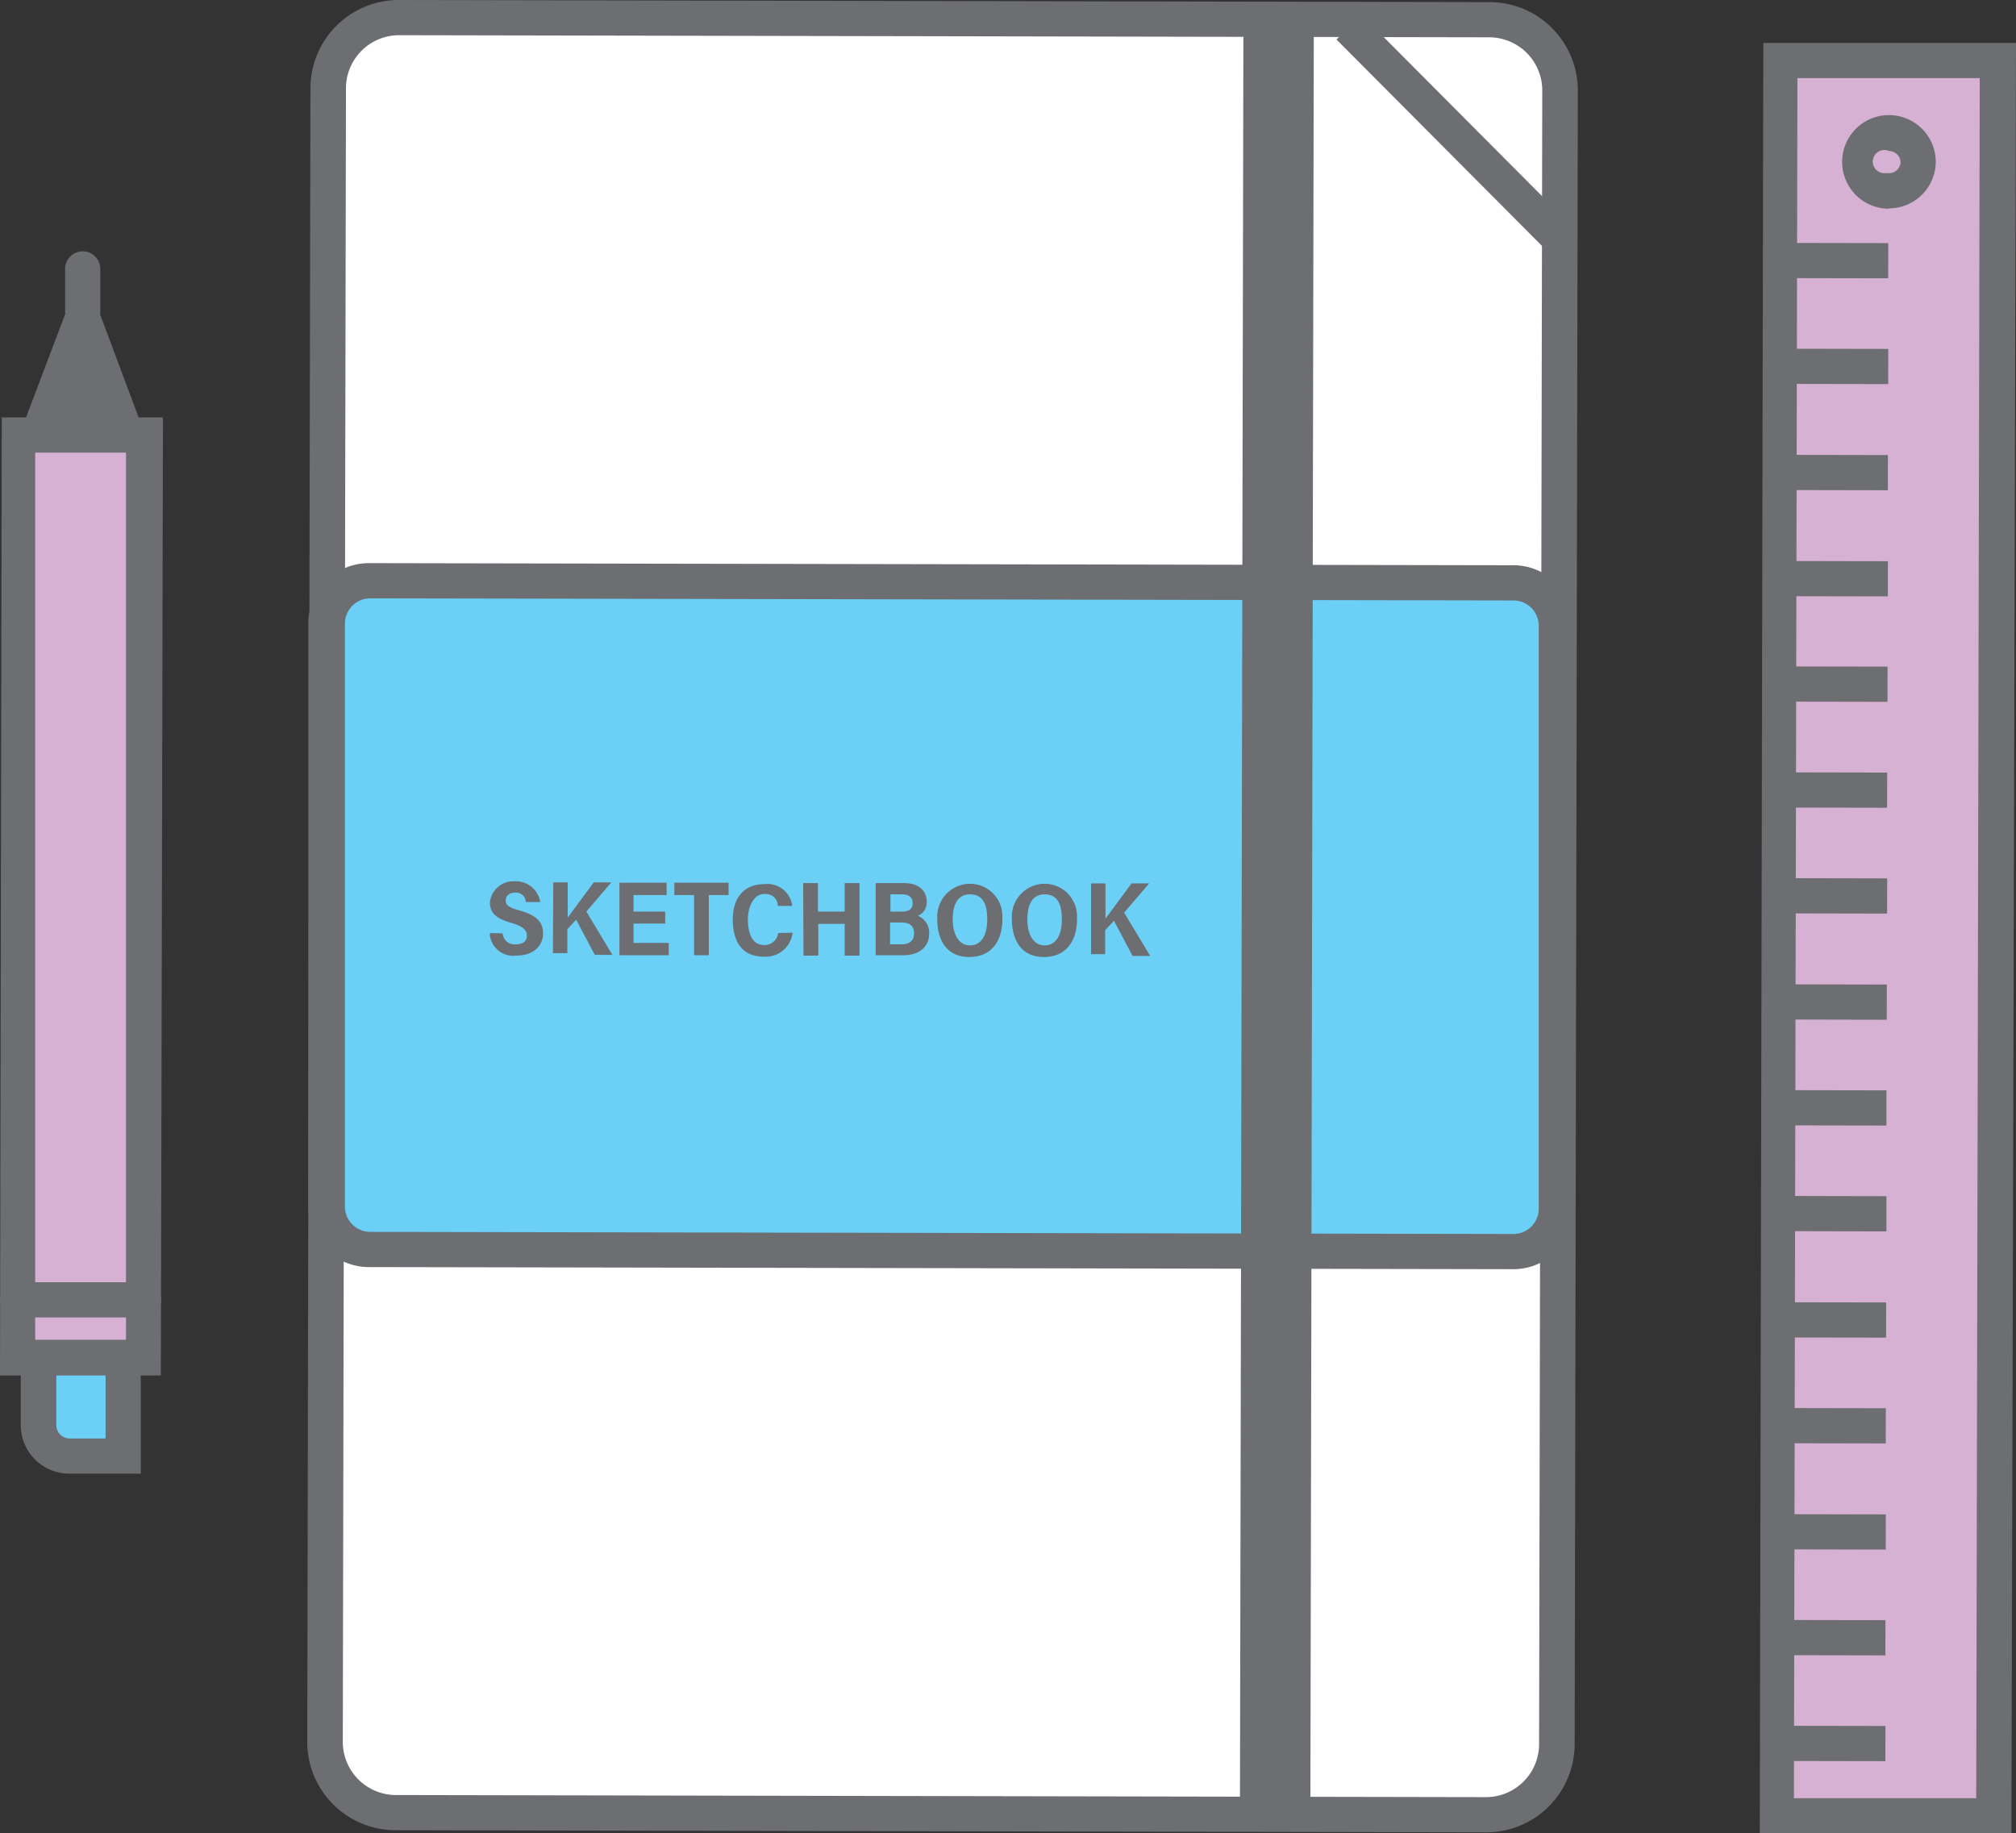 <svg xmlns="http://www.w3.org/2000/svg" viewBox="0 -0 57.28 52.09"><rect x="0" y="-0" width="57.28" height="52.09" fill="#333333" stroke="none"/><title>Depositphotos_122834470_11</title><g data-name="Layer 2"><g data-name="Layer 1"><g data-name="Layer 2"><g data-name="Layer 1-2"><g data-name="Layer 2-2"><g data-name="Layer 1-2-2"><path fill="#d6b1d3" d="M.51 38.585l.05-26.21 3.57.007-.05 26.21z"/><path d="M4.57 39.08H0l.05-27.22h4.58zM1 38.07h2.58V12.86H1z" fill="#6d6e71"/><path d="M1.1 38.58h2.39v2.79H2a.88.88 0 0 1-.88-.88v-1.91z" fill="#6bcff6"/><path d="M4 41.87H2a1.38 1.38 0 0 1-1.41-1.35v-2.45H4zm-2.4-2.79v1.41a.38.38 0 0 0 .38.38H3v-1.79z" fill="#6d6e71"/><path fill="#6d6e71" d="M2.35 7.61l1.78 4.76-3.58-.01 1.8-4.75z"/><path d="M2.35 9.36a.5.5 0 0 1-.5-.5V7.64a.5.5 0 0 1 .5-.5.5.5 0 0 1 .5.5v1.22a.5.5 0 0 1-.5.5z" fill="#6d6e71"/><path d="M4.08 37.43H.5a.5.5 0 0 1 0-1h3.58a.5.5 0 0 1 0 1z" fill="#6d6e71"/><rect x="1.28" y="8.53" width="51" height="35" rx="2" ry="2" transform="rotate(-89.89 26.78 26.03)" fill="#fff"/><path d="M42.23 52.06l-31-.06a2.51 2.51 0 0 1-2.5-2.5l.09-47A2.51 2.51 0 0 1 11.33 0l31 .06a2.51 2.51 0 0 1 2.5 2.5l-.09 47a2.51 2.51 0 0 1-2.5 2.5zm0-1a1.51 1.51 0 0 0 1.5-1.5l.09-47a1.51 1.51 0 0 0-1.5-1.5L11.33 1a1.51 1.51 0 0 0-1.5 1.5l-.09 47a1.51 1.51 0 0 0 1.5 1.5z" fill="#6d6e71"/><rect x="17.28" y="8.53" width="19" height="35" rx="1.22" ry="1.22" transform="rotate(-89.89 26.78 26.03)" fill="#6bcff6"/><path d="M43 36.06L10.48 36a1.72 1.72 0 0 1-1.72-1.72V17.72A1.72 1.72 0 0 1 10.48 16l32.52.06a1.72 1.72 0 0 1 1.72 1.72v16.56A1.72 1.72 0 0 1 43 36.06zM10.52 17a.72.72 0 0 0-.72.72v16.56a.72.72 0 0 0 .72.72l32.48.06a.72.72 0 0 0 .72-.72V17.78a.72.72 0 0 0-.72-.72z" fill="#6d6e71"/><path fill="none" d="M36.33.55l-.1 51"/><path fill="#6d6e71" d="M35.23 51.548l.099-51 2 .004-.098 51z"/><path fill="none" d="M44.32 6.76L38.33.75"/><path fill="#6d6e71" d="M37.973 1.123l.708-.705 5.984 6.009-.708.705z"/><path d="M14.28 26.52a.34.34 0 0 0 .37.31c.23 0 .32-.1.32-.25s-.11-.26-.41-.35c-.48-.13-.64-.3-.64-.6a.67.67 0 0 1 .7-.59.7.7 0 0 1 .73.59h-.41a.28.28 0 0 0-.29-.27c-.19 0-.28.09-.28.23s.11.2.4.28c.53.15.66.37.66.66s-.22.62-.76.62a.67.67 0 0 1-.75-.57v-.07z" fill="#6d6e71"/><path d="M15.72 25.07h.41v1l.74-1h.5l-.71.83.74 1.23h-.5l-.53-1-.25.27v.68h-.41z" fill="#6d6e71"/><path d="M18.9 26.24H18v.55h1v.35h-1.4v-2.06h1.34v.35H18v.47h.9z" fill="#6d6e71"/><path d="M19.72 25.43h-.56v-.35h1.54v.35h-.56v1.71h-.42z" fill="#6d6e71"/><path d="M22.52 26.5a.77.77 0 0 1-.82.68c-.65 0-.88-.47-.88-1.06s.3-1 .9-1a.71.71 0 0 1 .79.62h-.41a.34.34 0 0 0-.34-.34h-.05c-.28 0-.46.34-.46.72s.11.73.46.73a.39.39 0 0 0 .4-.34z" fill="#6d6e71"/><path d="M22.82 25.09h.42v.81H24v-.81h.42v2.06H24v-.9h-.75v.9h-.42z" fill="#6d6e71"/><path d="M24.88 25.09h.8c.45 0 .65.24.65.52a.41.41 0 0 1-.25.41.51.51 0 0 1 .32.5c0 .4-.3.62-.74.62h-.78zm.73.81c.22 0 .32-.07.32-.24s-.11-.25-.29-.25h-.34v.49zm-.32.93h.34c.19 0 .34-.09.34-.31s-.12-.31-.37-.31h-.31z" fill="#6d6e71"/><path d="M28.48 26.12c0 .59-.29 1.07-.94 1.07s-.91-.49-.91-1.08a.94.94 0 0 1 .88-1h.06a.92.92 0 0 1 .91.93zm-1.41 0c0 .41.16.74.49.74s.49-.3.49-.74-.13-.71-.49-.71-.49.31-.49.7z" fill="#6d6e71"/><path d="M30.6 26.12c0 .59-.29 1.07-.94 1.07s-.91-.49-.91-1.08a.94.94 0 0 1 .88-1h.06a.92.92 0 0 1 .91.93zm-1.41 0c0 .41.16.74.49.74s.49-.3.49-.74-.13-.71-.49-.71-.49.31-.49.71z" fill="#6d6e71"/><path d="M31 25.1h.41v1l.74-1h.5l-.71.83.74 1.23h-.5l-.53-1-.25.27v.68H31z" fill="#6d6e71"/><path fill="#d6b1d3" d="M50.475 51.575l.096-49.87 6.18.012-.096 49.87z"/><path d="M57.15 52.09H50l.1-50.87h7.18zm-6.18-1h5.18l.1-48.87h-5.18z" fill="#6d6e71"/><path d="M53.65 5.93A1.33 1.33 0 1 1 55 4.6a1.33 1.33 0 0 1-1.33 1.32zm0-1.65a.33.33 0 1 0-.14.64h.14a.33.33 0 0 0 .35-.3.33.33 0 0 0-.33-.33z" fill="#6d6e71"/><path fill="#6d6e71" d="M50.399 50.032l.002-1 3.17.006-.002 1z"/><path fill="#6d6e71" d="M50.399 47.026l.002-1 3.17.006-.002 1z"/><path fill="#6d6e71" d="M50.409 44.02l.002-1 3.17.007-.002 1z"/><path fill="#6d6e71" d="M50.409 41.005l.002-1 3.17.006-.002 1z"/><path fill="#6d6e71" d="M50.419 38l.002-1 3.17.005-.002 1z"/><path fill="#6d6e71" d="M50.428 34.979l.002-1 3.17.007-.002 1z"/><path fill="#6d6e71" d="M50.428 31.973l.002-1 3.17.006-.002 1z"/><path fill="#6d6e71" d="M50.438 28.966l.002-1 3.17.007-.002 1z"/><path fill="#6d6e71" d="M50.448 25.95l.002-1 3.17.007-.002 1z"/><path fill="#6d6e71" d="M50.448 22.944l.002-1 3.17.006-.002 1z"/><path fill="#6d6e71" d="M50.459 19.934l.002-1 3.17.006-.002 1z"/><path fill="#6d6e71" d="M50.469 16.939l.002-1 3.17.006-.002 1z"/><path fill="#6d6e71" d="M50.469 13.923l.002-1 3.17.006-.002 1z"/><path fill="#6d6e71" d="M50.479 10.907l.002-1 3.17.006-.002 1z"/><path fill="#6d6e71" d="M50.479 7.901l.002-1 3.17.006-.002 1z"/></g></g></g></g></g></g></svg>